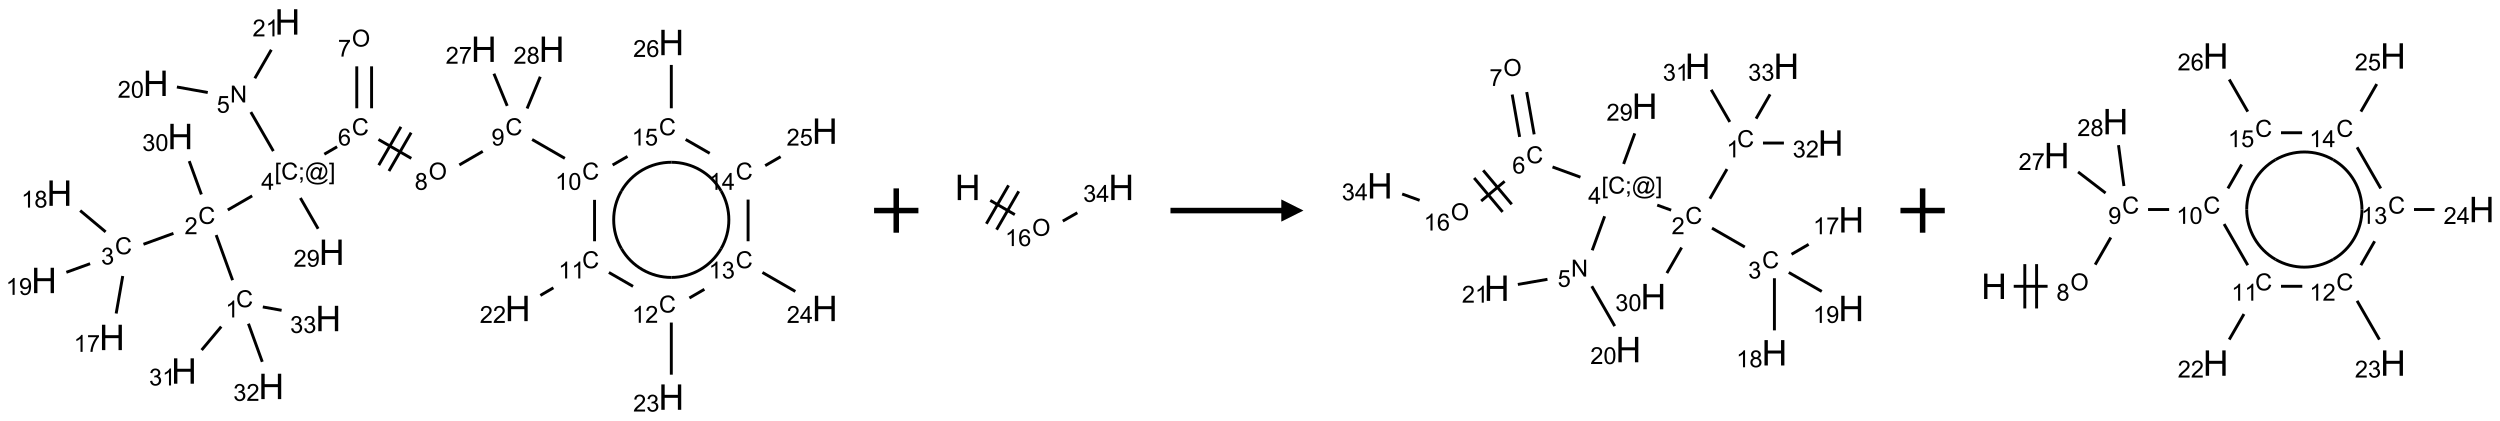 <?xml version="1.0" encoding="UTF-8"?>
<svg xmlns="http://www.w3.org/2000/svg" xmlns:xlink="http://www.w3.org/1999/xlink" width="1128" height="190" viewBox="0 0 1128 190">
<defs>
<g>
<g id="glyph-0-0">
<path d="M 1.332 0 L 1.332 -6.668 L 6.668 -6.668 L 6.668 0 Z M 1.5 -0.168 L 6.5 -0.168 L 6.5 -6.5 L 1.5 -6.5 Z M 1.5 -0.168 "/>
</g>
<g id="glyph-0-1">
<path d="M 6.27 -2.676 L 7.281 -2.422 C 7.07 -1.594 6.688 -0.961 6.137 -0.523 C 5.586 -0.086 4.914 0.129 4.121 0.129 C 3.297 0.129 2.629 -0.039 2.113 -0.371 C 1.598 -0.707 1.203 -1.191 0.934 -1.828 C 0.664 -2.465 0.531 -3.145 0.531 -3.875 C 0.531 -4.672 0.684 -5.363 0.988 -5.957 C 1.293 -6.547 1.723 -6.996 2.285 -7.305 C 2.844 -7.613 3.461 -7.766 4.137 -7.766 C 4.898 -7.766 5.543 -7.57 6.062 -7.184 C 6.582 -6.793 6.945 -6.246 7.152 -5.543 L 6.156 -5.309 C 5.98 -5.863 5.723 -6.266 5.387 -6.52 C 5.051 -6.773 4.625 -6.902 4.113 -6.902 C 3.527 -6.902 3.039 -6.762 2.645 -6.48 C 2.25 -6.199 1.973 -5.82 1.812 -5.348 C 1.652 -4.871 1.574 -4.383 1.574 -3.879 C 1.574 -3.23 1.668 -2.664 1.855 -2.18 C 2.047 -1.695 2.34 -1.332 2.738 -1.094 C 3.137 -0.855 3.57 -0.734 4.035 -0.734 C 4.602 -0.734 5.082 -0.898 5.473 -1.223 C 5.867 -1.551 6.133 -2.035 6.27 -2.676 Z M 6.27 -2.676 "/>
</g>
<g id="glyph-0-2">
<path d="M 3.973 0 L 3.035 0 L 3.035 -5.973 C 2.809 -5.758 2.516 -5.543 2.148 -5.328 C 1.781 -5.113 1.453 -4.953 1.16 -4.844 L 1.16 -5.75 C 1.684 -5.996 2.145 -6.297 2.535 -6.645 C 2.93 -6.996 3.207 -7.336 3.371 -7.668 L 3.973 -7.668 Z M 3.973 0 "/>
</g>
<g id="glyph-0-3">
<path d="M 5.371 -0.902 L 5.371 0 L 0.324 0 C 0.316 -0.227 0.352 -0.441 0.434 -0.652 C 0.562 -0.996 0.766 -1.332 1.051 -1.668 C 1.332 -2 1.742 -2.387 2.277 -2.824 C 3.105 -3.504 3.668 -4.043 3.957 -4.441 C 4.25 -4.84 4.395 -5.215 4.395 -5.566 C 4.395 -5.938 4.262 -6.254 3.996 -6.508 C 3.73 -6.762 3.387 -6.891 2.957 -6.891 C 2.508 -6.891 2.145 -6.754 1.875 -6.484 C 1.605 -6.215 1.469 -5.84 1.465 -5.359 L 0.5 -5.457 C 0.566 -6.176 0.812 -6.727 1.246 -7.102 C 1.676 -7.477 2.254 -7.668 2.98 -7.668 C 3.711 -7.668 4.293 -7.465 4.719 -7.059 C 5.145 -6.652 5.359 -6.148 5.359 -5.547 C 5.359 -5.242 5.297 -4.941 5.172 -4.645 C 5.047 -4.352 4.84 -4.039 4.551 -3.715 C 4.262 -3.387 3.777 -2.938 3.105 -2.371 C 2.543 -1.898 2.18 -1.578 2.02 -1.41 C 1.859 -1.242 1.73 -1.07 1.625 -0.902 Z M 5.371 -0.902 "/>
</g>
<g id="glyph-0-4">
<path d="M 0.449 -2.016 L 1.387 -2.141 C 1.492 -1.609 1.676 -1.227 1.934 -0.992 C 2.191 -0.758 2.508 -0.641 2.879 -0.641 C 3.32 -0.641 3.695 -0.793 3.996 -1.098 C 4.301 -1.402 4.453 -1.781 4.453 -2.234 C 4.453 -2.664 4.312 -3.02 4.031 -3.301 C 3.75 -3.578 3.391 -3.719 2.957 -3.719 C 2.781 -3.719 2.562 -3.684 2.297 -3.613 L 2.402 -4.438 C 2.465 -4.43 2.516 -4.426 2.551 -4.426 C 2.949 -4.426 3.312 -4.531 3.629 -4.738 C 3.949 -4.949 4.109 -5.27 4.109 -5.703 C 4.109 -6.047 3.992 -6.332 3.762 -6.559 C 3.527 -6.785 3.227 -6.895 2.859 -6.895 C 2.496 -6.895 2.191 -6.781 1.949 -6.551 C 1.707 -6.324 1.547 -5.98 1.48 -5.52 L 0.543 -5.688 C 0.656 -6.316 0.918 -6.805 1.324 -7.148 C 1.73 -7.492 2.234 -7.668 2.84 -7.668 C 3.254 -7.668 3.641 -7.578 3.988 -7.398 C 4.34 -7.219 4.609 -6.977 4.793 -6.668 C 4.98 -6.359 5.074 -6.031 5.074 -5.684 C 5.074 -5.352 4.984 -5.051 4.809 -4.781 C 4.629 -4.512 4.367 -4.297 4.02 -4.137 C 4.473 -4.031 4.824 -3.816 5.074 -3.488 C 5.324 -3.16 5.449 -2.75 5.449 -2.254 C 5.449 -1.59 5.203 -1.023 4.719 -0.559 C 4.234 -0.098 3.617 0.137 2.875 0.137 C 2.203 0.137 1.648 -0.062 1.207 -0.465 C 0.762 -0.863 0.512 -1.379 0.449 -2.016 Z M 0.449 -2.016 "/>
</g>
<g id="glyph-0-5">
<path d="M 0.504 -6.637 L 0.504 -7.535 L 5.449 -7.535 L 5.449 -6.809 C 4.961 -6.289 4.48 -5.602 4.004 -4.746 C 3.527 -3.887 3.156 -3.004 2.895 -2.098 C 2.707 -1.461 2.59 -0.762 2.535 0 L 1.574 0 C 1.582 -0.602 1.703 -1.328 1.926 -2.176 C 2.152 -3.027 2.477 -3.848 2.898 -4.637 C 3.32 -5.426 3.77 -6.094 4.246 -6.637 Z M 0.504 -6.637 "/>
</g>
<g id="glyph-0-6">
<path d="M 1.887 -4.141 C 1.496 -4.281 1.207 -4.484 1.02 -4.75 C 0.832 -5.016 0.738 -5.328 0.738 -5.699 C 0.738 -6.254 0.938 -6.719 1.34 -7.098 C 1.738 -7.477 2.27 -7.668 2.934 -7.668 C 3.598 -7.668 4.137 -7.473 4.543 -7.086 C 4.949 -6.699 5.152 -6.227 5.152 -5.672 C 5.152 -5.316 5.059 -5.008 4.871 -4.746 C 4.688 -4.484 4.406 -4.281 4.027 -4.141 C 4.496 -3.988 4.852 -3.742 5.098 -3.402 C 5.34 -3.062 5.465 -2.656 5.465 -2.184 C 5.465 -1.531 5.234 -0.98 4.77 -0.535 C 4.309 -0.09 3.703 0.129 2.949 0.129 C 2.195 0.129 1.586 -0.094 1.125 -0.539 C 0.664 -0.984 0.434 -1.543 0.434 -2.207 C 0.434 -2.703 0.559 -3.121 0.809 -3.457 C 1.062 -3.793 1.422 -4.02 1.887 -4.141 Z M 1.699 -5.73 C 1.699 -5.367 1.812 -5.074 2.047 -4.844 C 2.281 -4.613 2.582 -4.5 2.953 -4.5 C 3.312 -4.5 3.609 -4.613 3.84 -4.84 C 4.07 -5.066 4.188 -5.348 4.188 -5.676 C 4.188 -6.02 4.07 -6.309 3.832 -6.543 C 3.594 -6.777 3.297 -6.895 2.941 -6.895 C 2.586 -6.895 2.289 -6.781 2.051 -6.551 C 1.816 -6.324 1.699 -6.047 1.699 -5.73 Z M 1.395 -2.203 C 1.395 -1.938 1.461 -1.676 1.586 -1.426 C 1.711 -1.176 1.902 -0.984 2.152 -0.848 C 2.402 -0.711 2.672 -0.641 2.957 -0.641 C 3.406 -0.641 3.777 -0.785 4.066 -1.074 C 4.359 -1.363 4.504 -1.727 4.504 -2.172 C 4.504 -2.625 4.355 -2.996 4.055 -3.293 C 3.754 -3.586 3.379 -3.734 2.926 -3.734 C 2.484 -3.734 2.121 -3.59 1.832 -3.297 C 1.543 -3.004 1.395 -2.641 1.395 -2.203 Z M 1.395 -2.203 "/>
</g>
<g id="glyph-0-7">
<path d="M 0.582 -1.766 L 1.484 -1.848 C 1.562 -1.426 1.707 -1.117 1.922 -0.926 C 2.137 -0.734 2.414 -0.641 2.75 -0.641 C 3.039 -0.641 3.289 -0.707 3.508 -0.84 C 3.727 -0.973 3.902 -1.148 4.043 -1.367 C 4.18 -1.586 4.297 -1.887 4.391 -2.262 C 4.484 -2.637 4.531 -3.016 4.531 -3.406 C 4.531 -3.449 4.531 -3.512 4.527 -3.594 C 4.34 -3.297 4.082 -3.055 3.758 -2.867 C 3.434 -2.68 3.082 -2.59 2.703 -2.59 C 2.07 -2.59 1.535 -2.816 1.098 -3.277 C 0.66 -3.734 0.441 -4.34 0.441 -5.09 C 0.441 -5.863 0.672 -6.484 1.129 -6.957 C 1.586 -7.43 2.156 -7.668 2.844 -7.668 C 3.34 -7.668 3.793 -7.531 4.207 -7.266 C 4.617 -7 4.93 -6.617 5.145 -6.121 C 5.355 -5.629 5.465 -4.91 5.465 -3.973 C 5.465 -2.996 5.359 -2.223 5.145 -1.645 C 4.934 -1.066 4.617 -0.625 4.199 -0.324 C 3.781 -0.02 3.293 0.129 2.73 0.129 C 2.133 0.129 1.645 -0.035 1.266 -0.367 C 0.887 -0.699 0.66 -1.164 0.582 -1.766 Z M 4.422 -5.137 C 4.422 -5.676 4.277 -6.102 3.992 -6.418 C 3.707 -6.734 3.359 -6.891 2.957 -6.891 C 2.543 -6.891 2.18 -6.719 1.871 -6.379 C 1.562 -6.039 1.406 -5.598 1.406 -5.059 C 1.406 -4.57 1.555 -4.176 1.848 -3.871 C 2.141 -3.566 2.5 -3.418 2.934 -3.418 C 3.367 -3.418 3.723 -3.57 4.004 -3.871 C 4.281 -4.176 4.422 -4.598 4.422 -5.137 Z M 4.422 -5.137 "/>
</g>
<g id="glyph-0-8">
<path d="M 0.723 2.121 L 0.723 -7.637 L 2.793 -7.637 L 2.793 -6.859 L 1.66 -6.859 L 1.66 1.344 L 2.793 1.344 L 2.793 2.121 Z M 0.723 2.121 "/>
</g>
<g id="glyph-0-9">
<path d="M 0.949 -4.465 L 0.949 -5.531 L 2.016 -5.531 L 2.016 -4.465 Z M 0.949 0 L 0.949 -1.066 L 2.016 -1.066 L 2.016 0 C 2.016 0.391 1.945 0.711 1.809 0.949 C 1.668 1.191 1.449 1.379 1.145 1.512 L 0.887 1.109 C 1.082 1.023 1.23 0.895 1.324 0.727 C 1.418 0.559 1.469 0.316 1.48 0 Z M 0.949 0 "/>
</g>
<g id="glyph-0-10">
<path d="M 6.047 -0.848 C 5.82 -0.59 5.57 -0.379 5.289 -0.223 C 5.008 -0.062 4.73 0.016 4.449 0.016 C 4.141 0.016 3.84 -0.074 3.547 -0.254 C 3.254 -0.434 3.02 -0.715 2.836 -1.09 C 2.652 -1.465 2.562 -1.875 2.562 -2.324 C 2.562 -2.875 2.703 -3.43 2.988 -3.98 C 3.27 -4.535 3.621 -4.953 4.043 -5.23 C 4.461 -5.508 4.871 -5.645 5.266 -5.645 C 5.566 -5.645 5.855 -5.566 6.129 -5.41 C 6.402 -5.25 6.641 -5.012 6.84 -4.688 L 7.016 -5.496 L 7.949 -5.496 L 7.199 -2 C 7.094 -1.516 7.043 -1.246 7.043 -1.191 C 7.043 -1.098 7.078 -1.02 7.148 -0.949 C 7.219 -0.883 7.305 -0.848 7.406 -0.848 C 7.59 -0.848 7.832 -0.953 8.129 -1.168 C 8.527 -1.445 8.84 -1.816 9.07 -2.285 C 9.301 -2.75 9.418 -3.234 9.418 -3.73 C 9.418 -4.309 9.27 -4.852 8.973 -5.355 C 8.676 -5.859 8.23 -6.262 7.645 -6.562 C 7.055 -6.863 6.406 -7.016 5.691 -7.016 C 4.879 -7.016 4.137 -6.824 3.465 -6.445 C 2.793 -6.066 2.273 -5.52 1.902 -4.809 C 1.535 -4.098 1.348 -3.34 1.348 -2.527 C 1.348 -1.676 1.535 -0.941 1.902 -0.328 C 2.273 0.285 2.809 0.742 3.508 1.035 C 4.207 1.328 4.984 1.473 5.832 1.473 C 6.742 1.473 7.504 1.32 8.121 1.016 C 8.734 0.711 9.195 0.34 9.5 -0.098 L 10.441 -0.098 C 10.266 0.266 9.961 0.637 9.531 1.016 C 9.102 1.395 8.59 1.695 7.996 1.914 C 7.402 2.133 6.688 2.246 5.848 2.246 C 5.078 2.246 4.367 2.145 3.715 1.949 C 3.066 1.75 2.512 1.453 2.051 1.055 C 1.594 0.656 1.25 0.199 1.016 -0.316 C 0.723 -0.973 0.578 -1.684 0.578 -2.441 C 0.578 -3.289 0.75 -4.098 1.098 -4.863 C 1.523 -5.805 2.125 -6.527 2.902 -7.027 C 3.684 -7.527 4.629 -7.777 5.738 -7.777 C 6.602 -7.777 7.375 -7.602 8.059 -7.246 C 8.746 -6.895 9.285 -6.371 9.684 -5.672 C 10.02 -5.07 10.188 -4.418 10.188 -3.715 C 10.188 -2.707 9.832 -1.812 9.125 -1.031 C 8.492 -0.328 7.801 0.02 7.051 0.02 C 6.812 0.02 6.617 -0.016 6.473 -0.09 C 6.324 -0.16 6.215 -0.266 6.145 -0.402 C 6.102 -0.488 6.066 -0.637 6.047 -0.848 Z M 3.527 -2.262 C 3.527 -1.785 3.641 -1.414 3.863 -1.152 C 4.09 -0.887 4.348 -0.754 4.641 -0.754 C 4.836 -0.754 5.039 -0.812 5.254 -0.93 C 5.469 -1.047 5.676 -1.219 5.871 -1.449 C 6.066 -1.676 6.23 -1.969 6.355 -2.32 C 6.48 -2.672 6.543 -3.027 6.543 -3.379 C 6.543 -3.852 6.426 -4.219 6.191 -4.48 C 5.957 -4.738 5.672 -4.871 5.332 -4.871 C 5.109 -4.871 4.902 -4.812 4.707 -4.699 C 4.512 -4.586 4.32 -4.406 4.137 -4.156 C 3.953 -3.906 3.805 -3.602 3.691 -3.246 C 3.582 -2.887 3.527 -2.559 3.527 -2.262 Z M 3.527 -2.262 "/>
</g>
<g id="glyph-0-11">
<path d="M 2.27 2.121 L 0.203 2.121 L 0.203 1.344 L 1.332 1.344 L 1.332 -6.859 L 0.203 -6.859 L 0.203 -7.637 L 2.27 -7.637 Z M 2.27 2.121 "/>
</g>
<g id="glyph-0-12">
<path d="M 3.449 0 L 3.449 -1.828 L 0.137 -1.828 L 0.137 -2.688 L 3.621 -7.637 L 4.387 -7.637 L 4.387 -2.688 L 5.418 -2.688 L 5.418 -1.828 L 4.387 -1.828 L 4.387 0 Z M 3.449 -2.688 L 3.449 -6.129 L 1.059 -2.688 Z M 3.449 -2.688 "/>
</g>
<g id="glyph-0-13">
<path d="M 0.812 0 L 0.812 -7.637 L 1.848 -7.637 L 5.859 -1.641 L 5.859 -7.637 L 6.828 -7.637 L 6.828 0 L 5.793 0 L 1.781 -6 L 1.781 0 Z M 0.812 0 "/>
</g>
<g id="glyph-0-14">
<path d="M 0.441 -2 L 1.426 -2.082 C 1.5 -1.605 1.668 -1.242 1.934 -1.004 C 2.199 -0.762 2.52 -0.641 2.895 -0.641 C 3.348 -0.641 3.73 -0.812 4.043 -1.152 C 4.355 -1.492 4.512 -1.941 4.512 -2.504 C 4.512 -3.039 4.359 -3.461 4.059 -3.77 C 3.758 -4.078 3.367 -4.234 2.879 -4.234 C 2.578 -4.234 2.305 -4.164 2.062 -4.027 C 1.82 -3.891 1.629 -3.715 1.488 -3.496 L 0.609 -3.609 L 1.348 -7.531 L 5.145 -7.531 L 5.145 -6.637 L 2.098 -6.637 L 1.688 -4.582 C 2.145 -4.902 2.625 -5.062 3.129 -5.062 C 3.797 -5.062 4.359 -4.832 4.816 -4.371 C 5.277 -3.91 5.504 -3.312 5.504 -2.59 C 5.504 -1.898 5.305 -1.301 4.902 -0.797 C 4.41 -0.18 3.742 0.129 2.895 0.129 C 2.199 0.129 1.633 -0.062 1.195 -0.453 C 0.758 -0.844 0.504 -1.359 0.441 -2 Z M 0.441 -2 "/>
</g>
<g id="glyph-0-15">
<path d="M 0.441 -3.766 C 0.441 -4.668 0.535 -5.395 0.723 -5.945 C 0.906 -6.496 1.184 -6.922 1.551 -7.219 C 1.918 -7.516 2.375 -7.668 2.934 -7.668 C 3.344 -7.668 3.703 -7.586 4.012 -7.418 C 4.32 -7.254 4.574 -7.016 4.777 -6.707 C 4.977 -6.395 5.137 -6.016 5.25 -5.57 C 5.363 -5.125 5.422 -4.523 5.422 -3.766 C 5.422 -2.871 5.328 -2.148 5.145 -1.598 C 4.961 -1.047 4.688 -0.621 4.32 -0.32 C 3.953 -0.02 3.492 0.129 2.934 0.129 C 2.195 0.129 1.617 -0.133 1.199 -0.66 C 0.695 -1.297 0.441 -2.332 0.441 -3.766 Z M 1.406 -3.766 C 1.406 -2.512 1.555 -1.68 1.848 -1.262 C 2.141 -0.848 2.5 -0.641 2.934 -0.641 C 3.363 -0.641 3.727 -0.848 4.02 -1.266 C 4.312 -1.684 4.457 -2.516 4.457 -3.766 C 4.457 -5.023 4.312 -5.859 4.02 -6.27 C 3.727 -6.684 3.359 -6.891 2.922 -6.891 C 2.492 -6.891 2.148 -6.707 1.891 -6.344 C 1.566 -5.879 1.406 -5.02 1.406 -3.766 Z M 1.406 -3.766 "/>
</g>
<g id="glyph-0-16">
<path d="M 5.309 -5.766 L 4.375 -5.691 C 4.293 -6.059 4.172 -6.328 4.02 -6.496 C 3.766 -6.762 3.453 -6.895 3.082 -6.895 C 2.785 -6.895 2.523 -6.812 2.297 -6.645 C 2 -6.43 1.77 -6.117 1.598 -5.703 C 1.43 -5.289 1.34 -4.703 1.332 -3.938 C 1.559 -4.281 1.836 -4.535 2.16 -4.703 C 2.488 -4.871 2.828 -4.953 3.188 -4.953 C 3.812 -4.953 4.344 -4.723 4.785 -4.262 C 5.223 -3.801 5.441 -3.207 5.441 -2.48 C 5.441 -2 5.34 -1.555 5.133 -1.145 C 4.926 -0.73 4.641 -0.418 4.281 -0.199 C 3.922 0.02 3.512 0.129 3.051 0.129 C 2.27 0.129 1.633 -0.156 1.141 -0.73 C 0.648 -1.305 0.402 -2.254 0.402 -3.574 C 0.402 -5.051 0.672 -6.121 1.219 -6.793 C 1.695 -7.375 2.336 -7.668 3.141 -7.668 C 3.742 -7.668 4.234 -7.5 4.617 -7.16 C 5 -6.824 5.23 -6.359 5.309 -5.766 Z M 1.48 -2.473 C 1.48 -2.152 1.547 -1.844 1.684 -1.547 C 1.82 -1.25 2.016 -1.027 2.262 -0.871 C 2.508 -0.719 2.766 -0.641 3.035 -0.641 C 3.434 -0.641 3.773 -0.801 4.059 -1.121 C 4.344 -1.441 4.484 -1.875 4.484 -2.422 C 4.484 -2.949 4.344 -3.367 4.062 -3.668 C 3.781 -3.973 3.426 -4.125 3 -4.125 C 2.578 -4.125 2.219 -3.973 1.922 -3.668 C 1.625 -3.363 1.48 -2.969 1.48 -2.473 Z M 1.48 -2.473 "/>
</g>
<g id="glyph-0-17">
<path d="M 0.516 -3.719 C 0.516 -4.984 0.855 -5.977 1.535 -6.695 C 2.215 -7.414 3.094 -7.77 4.172 -7.77 C 4.875 -7.77 5.512 -7.602 6.078 -7.266 C 6.645 -6.93 7.074 -6.461 7.371 -5.855 C 7.668 -5.254 7.816 -4.57 7.816 -3.809 C 7.816 -3.035 7.66 -2.34 7.348 -1.73 C 7.035 -1.117 6.594 -0.656 6.02 -0.34 C 5.449 -0.027 4.828 0.129 4.168 0.129 C 3.449 0.129 2.805 -0.043 2.238 -0.391 C 1.672 -0.738 1.246 -1.211 0.953 -1.812 C 0.66 -2.414 0.516 -3.047 0.516 -3.719 Z M 1.559 -3.703 C 1.559 -2.781 1.805 -2.059 2.301 -1.527 C 2.793 -1 3.414 -0.734 4.16 -0.734 C 4.922 -0.734 5.547 -1 6.039 -1.535 C 6.531 -2.07 6.777 -2.828 6.777 -3.812 C 6.777 -4.434 6.672 -4.977 6.461 -5.441 C 6.25 -5.902 5.945 -6.262 5.539 -6.52 C 5.133 -6.773 4.68 -6.902 4.176 -6.902 C 3.461 -6.902 2.848 -6.656 2.332 -6.164 C 1.816 -5.672 1.559 -4.852 1.559 -3.703 Z M 1.559 -3.703 "/>
</g>
<g id="glyph-1-0">
<path d="M 2 0 L 2 -10 L 10 -10 L 10 0 Z M 2.25 -0.25 L 9.75 -0.25 L 9.75 -9.75 L 2.25 -9.75 Z M 2.25 -0.25 "/>
</g>
<g id="glyph-1-1">
<path d="M 1.281 0 L 1.281 -11.453 L 2.797 -11.453 L 2.797 -6.75 L 8.75 -6.75 L 8.75 -11.453 L 10.266 -11.453 L 10.266 0 L 8.75 0 L 8.75 -5.398 L 2.797 -5.398 L 2.797 0 Z M 1.281 0 "/>
</g>
</g>
</defs>
<path fill="none" stroke-width="0.033" stroke-linecap="butt" stroke-linejoin="miter" stroke="rgb(0%, 0%, 0%)" stroke-opacity="1" stroke-miterlimit="10" d="M 2.127 2.913 L 1.942 2.404 " transform="matrix(40, 0, 0, 40, 19.857, 9.895)"/>
<path fill="none" stroke-width="0.033" stroke-linecap="butt" stroke-linejoin="miter" stroke="rgb(0%, 0%, 0%)" stroke-opacity="1" stroke-miterlimit="10" d="M 1.46 2.385 L 1.122 2.508 " transform="matrix(40, 0, 0, 40, 19.857, 9.895)"/>
<path fill="none" stroke-width="0.033" stroke-linecap="butt" stroke-linejoin="miter" stroke="rgb(0%, 0%, 0%)" stroke-opacity="1" stroke-miterlimit="10" d="M 0.888 2.866 L 0.814 3.289 " transform="matrix(40, 0, 0, 40, 19.857, 9.895)"/>
<path fill="none" stroke-width="0.033" stroke-linecap="butt" stroke-linejoin="miter" stroke="rgb(0%, 0%, 0%)" stroke-opacity="1" stroke-miterlimit="10" d="M 0.695 2.368 L 0.408 2.128 " transform="matrix(40, 0, 0, 40, 19.857, 9.895)"/>
<path fill="none" stroke-width="0.033" stroke-linecap="butt" stroke-linejoin="miter" stroke="rgb(0%, 0%, 0%)" stroke-opacity="1" stroke-miterlimit="10" d="M 0.52 2.727 L 0.252 2.824 " transform="matrix(40, 0, 0, 40, 19.857, 9.895)"/>
<path fill="none" stroke-width="0.033" stroke-linecap="butt" stroke-linejoin="miter" stroke="rgb(0%, 0%, 0%)" stroke-opacity="1" stroke-miterlimit="10" d="M 2.073 2.121 L 2.348 1.962 " transform="matrix(40, 0, 0, 40, 19.857, 9.895)"/>
<path fill="none" stroke-width="0.033" stroke-linecap="butt" stroke-linejoin="miter" stroke="rgb(0%, 0%, 0%)" stroke-opacity="1" stroke-miterlimit="10" d="M 2.587 1.457 L 2.333 1.017 " transform="matrix(40, 0, 0, 40, 19.857, 9.895)"/>
<path fill="none" stroke-width="0.033" stroke-linecap="butt" stroke-linejoin="miter" stroke="rgb(0%, 0%, 0%)" stroke-opacity="1" stroke-miterlimit="10" d="M 1.847 0.796 L 1.499 0.734 " transform="matrix(40, 0, 0, 40, 19.857, 9.895)"/>
<path fill="none" stroke-width="0.033" stroke-linecap="butt" stroke-linejoin="miter" stroke="rgb(0%, 0%, 0%)" stroke-opacity="1" stroke-miterlimit="10" d="M 2.378 0.636 L 2.564 0.314 " transform="matrix(40, 0, 0, 40, 19.857, 9.895)"/>
<path fill="none" stroke-width="0.033" stroke-linecap="butt" stroke-linejoin="miter" stroke="rgb(0%, 0%, 0%)" stroke-opacity="1" stroke-miterlimit="10" d="M 3.162 1.492 L 3.306 1.408 " transform="matrix(40, 0, 0, 40, 19.857, 9.895)"/>
<path fill="none" stroke-width="0.033" stroke-linecap="butt" stroke-linejoin="miter" stroke="rgb(0%, 0%, 0%)" stroke-opacity="1" stroke-miterlimit="10" d="M 3.695 0.974 L 3.695 0.501 " transform="matrix(40, 0, 0, 40, 19.857, 9.895)"/>
<path fill="none" stroke-width="0.033" stroke-linecap="butt" stroke-linejoin="miter" stroke="rgb(0%, 0%, 0%)" stroke-opacity="1" stroke-miterlimit="10" d="M 3.528 0.974 L 3.528 0.501 " transform="matrix(40, 0, 0, 40, 19.857, 9.895)"/>
<path fill="none" stroke-width="0.033" stroke-linecap="butt" stroke-linejoin="miter" stroke="rgb(0%, 0%, 0%)" stroke-opacity="1" stroke-miterlimit="10" d="M 3.773 1.326 L 4.143 1.539 " transform="matrix(40, 0, 0, 40, 19.857, 9.895)"/>
<path fill="none" stroke-width="0.033" stroke-linecap="butt" stroke-linejoin="miter" stroke="rgb(0%, 0%, 0%)" stroke-opacity="1" stroke-miterlimit="10" d="M 3.891 1.682 L 4.141 1.249 " transform="matrix(40, 0, 0, 40, 19.857, 9.895)"/>
<path fill="none" stroke-width="0.033" stroke-linecap="butt" stroke-linejoin="miter" stroke="rgb(0%, 0%, 0%)" stroke-opacity="1" stroke-miterlimit="10" d="M 3.776 1.616 L 4.026 1.183 " transform="matrix(40, 0, 0, 40, 19.857, 9.895)"/>
<path fill="none" stroke-width="0.033" stroke-linecap="butt" stroke-linejoin="miter" stroke="rgb(0%, 0%, 0%)" stroke-opacity="1" stroke-miterlimit="10" d="M 4.685 1.613 L 4.949 1.46 " transform="matrix(40, 0, 0, 40, 19.857, 9.895)"/>
<path fill="none" stroke-width="0.033" stroke-linecap="butt" stroke-linejoin="miter" stroke="rgb(0%, 0%, 0%)" stroke-opacity="1" stroke-miterlimit="10" d="M 5.506 1.326 L 5.875 1.539 " transform="matrix(40, 0, 0, 40, 19.857, 9.895)"/>
<path fill="none" stroke-width="0.033" stroke-linecap="butt" stroke-linejoin="miter" stroke="rgb(0%, 0%, 0%)" stroke-opacity="1" stroke-miterlimit="10" d="M 6.21 2.007 L 6.21 2.474 " transform="matrix(40, 0, 0, 40, 19.857, 9.895)"/>
<path fill="none" stroke-width="0.033" stroke-linecap="butt" stroke-linejoin="miter" stroke="rgb(0%, 0%, 0%)" stroke-opacity="1" stroke-miterlimit="10" d="M 5.746 2.999 L 5.599 3.085 " transform="matrix(40, 0, 0, 40, 19.857, 9.895)"/>
<path fill="none" stroke-width="0.033" stroke-linecap="butt" stroke-linejoin="miter" stroke="rgb(0%, 0%, 0%)" stroke-opacity="1" stroke-miterlimit="10" d="M 6.372 2.826 L 6.644 2.983 " transform="matrix(40, 0, 0, 40, 19.857, 9.895)"/>
<path fill="none" stroke-width="0.033" stroke-linecap="butt" stroke-linejoin="miter" stroke="rgb(0%, 0%, 0%)" stroke-opacity="1" stroke-miterlimit="10" d="M 7.076 3.391 L 7.076 3.979 " transform="matrix(40, 0, 0, 40, 19.857, 9.895)"/>
<path fill="none" stroke-width="0.033" stroke-linecap="butt" stroke-linejoin="miter" stroke="rgb(0%, 0%, 0%)" stroke-opacity="1" stroke-miterlimit="10" d="M 7.28 3.114 L 7.449 3.016 " transform="matrix(40, 0, 0, 40, 19.857, 9.895)"/>
<path fill="none" stroke-width="0.033" stroke-linecap="butt" stroke-linejoin="miter" stroke="rgb(0%, 0%, 0%)" stroke-opacity="1" stroke-miterlimit="10" d="M 8.104 2.826 L 8.475 3.04 " transform="matrix(40, 0, 0, 40, 19.857, 9.895)"/>
<path fill="none" stroke-width="0.033" stroke-linecap="butt" stroke-linejoin="miter" stroke="rgb(0%, 0%, 0%)" stroke-opacity="1" stroke-miterlimit="10" d="M 7.942 2.474 L 7.942 2.004 " transform="matrix(40, 0, 0, 40, 19.857, 9.895)"/>
<path fill="none" stroke-width="0.033" stroke-linecap="butt" stroke-linejoin="miter" stroke="rgb(0%, 0%, 0%)" stroke-opacity="1" stroke-miterlimit="10" d="M 8.135 1.621 L 8.309 1.52 " transform="matrix(40, 0, 0, 40, 19.857, 9.895)"/>
<path fill="none" stroke-width="0.033" stroke-linecap="butt" stroke-linejoin="miter" stroke="rgb(0%, 0%, 0%)" stroke-opacity="1" stroke-miterlimit="10" d="M 7.509 1.482 L 7.238 1.326 " transform="matrix(40, 0, 0, 40, 19.857, 9.895)"/>
<path fill="none" stroke-width="0.033" stroke-linecap="butt" stroke-linejoin="miter" stroke="rgb(0%, 0%, 0%)" stroke-opacity="1" stroke-miterlimit="10" d="M 6.582 1.517 L 6.414 1.614 " transform="matrix(40, 0, 0, 40, 19.857, 9.895)"/>
<path fill="none" stroke-width="0.033" stroke-linecap="butt" stroke-linejoin="miter" stroke="rgb(0%, 0%, 0%)" stroke-opacity="1" stroke-miterlimit="10" d="M 7.076 0.974 L 7.076 0.485 " transform="matrix(40, 0, 0, 40, 19.857, 9.895)"/>
<path fill="none" stroke-width="0.033" stroke-linecap="butt" stroke-linejoin="miter" stroke="rgb(0%, 0%, 0%)" stroke-opacity="1" stroke-miterlimit="10" d="M 5.225 0.947 L 5.075 0.584 " transform="matrix(40, 0, 0, 40, 19.857, 9.895)"/>
<path fill="none" stroke-width="0.033" stroke-linecap="butt" stroke-linejoin="miter" stroke="rgb(0%, 0%, 0%)" stroke-opacity="1" stroke-miterlimit="10" d="M 5.449 0.977 L 5.598 0.618 " transform="matrix(40, 0, 0, 40, 19.857, 9.895)"/>
<path fill="none" stroke-width="0.033" stroke-linecap="butt" stroke-linejoin="miter" stroke="rgb(0%, 0%, 0%)" stroke-opacity="1" stroke-miterlimit="10" d="M 2.892 1.986 L 3.092 2.333 " transform="matrix(40, 0, 0, 40, 19.857, 9.895)"/>
<path fill="none" stroke-width="0.033" stroke-linecap="butt" stroke-linejoin="miter" stroke="rgb(0%, 0%, 0%)" stroke-opacity="1" stroke-miterlimit="10" d="M 1.775 1.946 L 1.638 1.57 " transform="matrix(40, 0, 0, 40, 19.857, 9.895)"/>
<path fill="none" stroke-width="0.033" stroke-linecap="butt" stroke-linejoin="miter" stroke="rgb(0%, 0%, 0%)" stroke-opacity="1" stroke-miterlimit="10" d="M 1.999 3.437 L 1.778 3.701 " transform="matrix(40, 0, 0, 40, 19.857, 9.895)"/>
<path fill="none" stroke-width="0.033" stroke-linecap="butt" stroke-linejoin="miter" stroke="rgb(0%, 0%, 0%)" stroke-opacity="1" stroke-miterlimit="10" d="M 2.306 3.404 L 2.462 3.834 " transform="matrix(40, 0, 0, 40, 19.857, 9.895)"/>
<path fill="none" stroke-width="0.033" stroke-linecap="butt" stroke-linejoin="miter" stroke="rgb(0%, 0%, 0%)" stroke-opacity="1" stroke-miterlimit="10" d="M 2.468 3.215 L 2.68 3.253 " transform="matrix(40, 0, 0, 40, 19.857, 9.895)"/>
<path fill="none" stroke-width="0.033" stroke-linecap="butt" stroke-linejoin="miter" stroke="rgb(0%, 0%, 0%)" stroke-opacity="1" stroke-miterlimit="10" d="M 6.513 2.557 C 6.397 2.356 6.397 2.108 6.513 1.907 " transform="matrix(40, 0, 0, 40, 19.857, 9.895)"/>
<path fill="none" stroke-width="0.033" stroke-linecap="butt" stroke-linejoin="miter" stroke="rgb(0%, 0%, 0%)" stroke-opacity="1" stroke-miterlimit="10" d="M 7.076 2.882 C 6.844 2.882 6.629 2.758 6.513 2.557 " transform="matrix(40, 0, 0, 40, 19.857, 9.895)"/>
<path fill="none" stroke-width="0.033" stroke-linecap="butt" stroke-linejoin="miter" stroke="rgb(0%, 0%, 0%)" stroke-opacity="1" stroke-miterlimit="10" d="M 7.638 2.557 C 7.522 2.758 7.308 2.882 7.076 2.882 " transform="matrix(40, 0, 0, 40, 19.857, 9.895)"/>
<path fill="none" stroke-width="0.033" stroke-linecap="butt" stroke-linejoin="miter" stroke="rgb(0%, 0%, 0%)" stroke-opacity="1" stroke-miterlimit="10" d="M 7.638 1.907 C 7.754 2.108 7.754 2.356 7.638 2.557 " transform="matrix(40, 0, 0, 40, 19.857, 9.895)"/>
<path fill="none" stroke-width="0.033" stroke-linecap="butt" stroke-linejoin="miter" stroke="rgb(0%, 0%, 0%)" stroke-opacity="1" stroke-miterlimit="10" d="M 7.076 1.583 C 7.308 1.583 7.522 1.706 7.638 1.907 " transform="matrix(40, 0, 0, 40, 19.857, 9.895)"/>
<path fill="none" stroke-width="0.033" stroke-linecap="butt" stroke-linejoin="miter" stroke="rgb(0%, 0%, 0%)" stroke-opacity="1" stroke-miterlimit="10" d="M 6.513 1.907 C 6.629 1.706 6.844 1.583 7.076 1.583 " transform="matrix(40, 0, 0, 40, 19.857, 9.895)"/>
<g fill="rgb(0%, 0%, 0%)" fill-opacity="1">
<use xlink:href="#glyph-0-1" x="106.496" y="138.609"/>
</g>
<g fill="rgb(0%, 0%, 0%)" fill-opacity="1">
<use xlink:href="#glyph-0-2" x="101.719" y="143.246"/>
</g>
<g fill="rgb(0%, 0%, 0%)" fill-opacity="1">
<use xlink:href="#glyph-0-1" x="89.441" y="101.02"/>
</g>
<g fill="rgb(0%, 0%, 0%)" fill-opacity="1">
<use xlink:href="#glyph-0-3" x="83.27" y="105.656"/>
</g>
<g fill="rgb(0%, 0%, 0%)" fill-opacity="1">
<use xlink:href="#glyph-0-1" x="51.852" y="114.703"/>
</g>
<g fill="rgb(0%, 0%, 0%)" fill-opacity="1">
<use xlink:href="#glyph-0-4" x="45.602" y="119.34"/>
</g>
<g fill="rgb(0%, 0%, 0%)" fill-opacity="1">
<use xlink:href="#glyph-1-1" x="44.727" y="157.977"/>
</g>
<g fill="rgb(0%, 0%, 0%)" fill-opacity="1">
<use xlink:href="#glyph-0-2" x="33.293" y="158.77"/>
<use xlink:href="#glyph-0-5" x="39.225" y="158.77"/>
</g>
<g fill="rgb(0%, 0%, 0%)" fill-opacity="1">
<use xlink:href="#glyph-1-1" x="21.031" y="92.875"/>
</g>
<g fill="rgb(0%, 0%, 0%)" fill-opacity="1">
<use xlink:href="#glyph-0-2" x="9.582" y="93.664"/>
<use xlink:href="#glyph-0-6" x="15.514" y="93.664"/>
</g>
<g fill="rgb(0%, 0%, 0%)" fill-opacity="1">
<use xlink:href="#glyph-1-1" x="14.086" y="132.266"/>
</g>
<g fill="rgb(0%, 0%, 0%)" fill-opacity="1">
<use xlink:href="#glyph-0-2" x="2.633" y="133.059"/>
<use xlink:href="#glyph-0-7" x="8.565" y="133.059"/>
</g>
<g fill="rgb(0%, 0%, 0%)" fill-opacity="1">
<use xlink:href="#glyph-0-8" x="123.887" y="81.027"/>
<use xlink:href="#glyph-0-1" x="126.85" y="81.027"/>
<use xlink:href="#glyph-0-9" x="134.553" y="81.027"/>
<use xlink:href="#glyph-0-10" x="137.517" y="81.027"/>
<use xlink:href="#glyph-0-11" x="148.345" y="81.027"/>
</g>
<g fill="rgb(0%, 0%, 0%)" fill-opacity="1">
<use xlink:href="#glyph-0-12" x="117.859" y="85.625"/>
</g>
<g fill="rgb(0%, 0%, 0%)" fill-opacity="1">
<use xlink:href="#glyph-0-13" x="103.801" y="46.246"/>
</g>
<g fill="rgb(0%, 0%, 0%)" fill-opacity="1">
<use xlink:href="#glyph-0-14" x="97.77" y="50.883"/>
</g>
<g fill="rgb(0%, 0%, 0%)" fill-opacity="1">
<use xlink:href="#glyph-1-1" x="64.508" y="43.316"/>
</g>
<g fill="rgb(0%, 0%, 0%)" fill-opacity="1">
<use xlink:href="#glyph-0-3" x="53.102" y="44.109"/>
<use xlink:href="#glyph-0-15" x="59.034" y="44.109"/>
</g>
<g fill="rgb(0%, 0%, 0%)" fill-opacity="1">
<use xlink:href="#glyph-1-1" x="123.902" y="15.621"/>
</g>
<g fill="rgb(0%, 0%, 0%)" fill-opacity="1">
<use xlink:href="#glyph-0-3" x="113.941" y="16.414"/>
<use xlink:href="#glyph-0-2" x="119.874" y="16.414"/>
</g>
<g fill="rgb(0%, 0%, 0%)" fill-opacity="1">
<use xlink:href="#glyph-0-1" x="158.723" y="61.02"/>
</g>
<g fill="rgb(0%, 0%, 0%)" fill-opacity="1">
<use xlink:href="#glyph-0-16" x="152.477" y="65.656"/>
</g>
<g fill="rgb(0%, 0%, 0%)" fill-opacity="1">
<use xlink:href="#glyph-0-17" x="158.738" y="21.023"/>
</g>
<g fill="rgb(0%, 0%, 0%)" fill-opacity="1">
<use xlink:href="#glyph-0-5" x="152.469" y="25.527"/>
</g>
<g fill="rgb(0%, 0%, 0%)" fill-opacity="1">
<use xlink:href="#glyph-0-17" x="193.379" y="81.023"/>
</g>
<g fill="rgb(0%, 0%, 0%)" fill-opacity="1">
<use xlink:href="#glyph-0-6" x="187.098" y="85.656"/>
</g>
<g fill="rgb(0%, 0%, 0%)" fill-opacity="1">
<use xlink:href="#glyph-0-1" x="228.004" y="61.02"/>
</g>
<g fill="rgb(0%, 0%, 0%)" fill-opacity="1">
<use xlink:href="#glyph-0-7" x="221.734" y="65.656"/>
</g>
<g fill="rgb(0%, 0%, 0%)" fill-opacity="1">
<use xlink:href="#glyph-0-1" x="262.645" y="81.02"/>
</g>
<g fill="rgb(0%, 0%, 0%)" fill-opacity="1">
<use xlink:href="#glyph-0-2" x="250.488" y="85.656"/>
<use xlink:href="#glyph-0-15" x="256.421" y="85.656"/>
</g>
<g fill="rgb(0%, 0%, 0%)" fill-opacity="1">
<use xlink:href="#glyph-0-1" x="262.645" y="121.02"/>
</g>
<g fill="rgb(0%, 0%, 0%)" fill-opacity="1">
<use xlink:href="#glyph-0-2" x="251.934" y="125.656"/>
<use xlink:href="#glyph-0-2" x="257.866" y="125.656"/>
</g>
<g fill="rgb(0%, 0%, 0%)" fill-opacity="1">
<use xlink:href="#glyph-1-1" x="227.824" y="144.902"/>
</g>
<g fill="rgb(0%, 0%, 0%)" fill-opacity="1">
<use xlink:href="#glyph-0-3" x="216.469" y="145.695"/>
<use xlink:href="#glyph-0-3" x="222.401" y="145.695"/>
</g>
<g fill="rgb(0%, 0%, 0%)" fill-opacity="1">
<use xlink:href="#glyph-0-1" x="297.285" y="141.02"/>
</g>
<g fill="rgb(0%, 0%, 0%)" fill-opacity="1">
<use xlink:href="#glyph-0-2" x="285.18" y="145.656"/>
<use xlink:href="#glyph-0-3" x="291.112" y="145.656"/>
</g>
<g fill="rgb(0%, 0%, 0%)" fill-opacity="1">
<use xlink:href="#glyph-1-1" x="297.105" y="184.902"/>
</g>
<g fill="rgb(0%, 0%, 0%)" fill-opacity="1">
<use xlink:href="#glyph-0-3" x="285.676" y="185.695"/>
<use xlink:href="#glyph-0-4" x="291.608" y="185.695"/>
</g>
<g fill="rgb(0%, 0%, 0%)" fill-opacity="1">
<use xlink:href="#glyph-0-1" x="331.926" y="121.02"/>
</g>
<g fill="rgb(0%, 0%, 0%)" fill-opacity="1">
<use xlink:href="#glyph-0-2" x="319.742" y="125.656"/>
<use xlink:href="#glyph-0-4" x="325.674" y="125.656"/>
</g>
<g fill="rgb(0%, 0%, 0%)" fill-opacity="1">
<use xlink:href="#glyph-1-1" x="366.387" y="144.902"/>
</g>
<g fill="rgb(0%, 0%, 0%)" fill-opacity="1">
<use xlink:href="#glyph-0-3" x="354.988" y="145.695"/>
<use xlink:href="#glyph-0-12" x="360.921" y="145.695"/>
</g>
<g fill="rgb(0%, 0%, 0%)" fill-opacity="1">
<use xlink:href="#glyph-0-1" x="331.926" y="81.02"/>
</g>
<g fill="rgb(0%, 0%, 0%)" fill-opacity="1">
<use xlink:href="#glyph-0-2" x="319.773" y="85.656"/>
<use xlink:href="#glyph-0-12" x="325.706" y="85.656"/>
</g>
<g fill="rgb(0%, 0%, 0%)" fill-opacity="1">
<use xlink:href="#glyph-1-1" x="366.387" y="64.902"/>
</g>
<g fill="rgb(0%, 0%, 0%)" fill-opacity="1">
<use xlink:href="#glyph-0-3" x="354.898" y="65.695"/>
<use xlink:href="#glyph-0-14" x="360.831" y="65.695"/>
</g>
<g fill="rgb(0%, 0%, 0%)" fill-opacity="1">
<use xlink:href="#glyph-0-1" x="297.285" y="61.02"/>
</g>
<g fill="rgb(0%, 0%, 0%)" fill-opacity="1">
<use xlink:href="#glyph-0-2" x="285.043" y="65.656"/>
<use xlink:href="#glyph-0-14" x="290.975" y="65.656"/>
</g>
<g fill="rgb(0%, 0%, 0%)" fill-opacity="1">
<use xlink:href="#glyph-1-1" x="297.105" y="24.902"/>
</g>
<g fill="rgb(0%, 0%, 0%)" fill-opacity="1">
<use xlink:href="#glyph-0-3" x="285.68" y="25.695"/>
<use xlink:href="#glyph-0-16" x="291.612" y="25.695"/>
</g>
<g fill="rgb(0%, 0%, 0%)" fill-opacity="1">
<use xlink:href="#glyph-1-1" x="212.516" y="27.949"/>
</g>
<g fill="rgb(0%, 0%, 0%)" fill-opacity="1">
<use xlink:href="#glyph-0-3" x="201.086" y="28.742"/>
<use xlink:href="#glyph-0-5" x="207.018" y="28.742"/>
</g>
<g fill="rgb(0%, 0%, 0%)" fill-opacity="1">
<use xlink:href="#glyph-1-1" x="243.133" y="27.949"/>
</g>
<g fill="rgb(0%, 0%, 0%)" fill-opacity="1">
<use xlink:href="#glyph-0-3" x="231.684" y="28.742"/>
<use xlink:href="#glyph-0-6" x="237.616" y="28.742"/>
</g>
<g fill="rgb(0%, 0%, 0%)" fill-opacity="1">
<use xlink:href="#glyph-1-1" x="143.902" y="119.547"/>
</g>
<g fill="rgb(0%, 0%, 0%)" fill-opacity="1">
<use xlink:href="#glyph-0-3" x="132.453" y="120.336"/>
<use xlink:href="#glyph-0-7" x="138.385" y="120.336"/>
</g>
<g fill="rgb(0%, 0%, 0%)" fill-opacity="1">
<use xlink:href="#glyph-1-1" x="75.578" y="67.316"/>
</g>
<g fill="rgb(0%, 0%, 0%)" fill-opacity="1">
<use xlink:href="#glyph-0-4" x="64.172" y="68.109"/>
<use xlink:href="#glyph-0-15" x="70.104" y="68.109"/>
</g>
<g fill="rgb(0%, 0%, 0%)" fill-opacity="1">
<use xlink:href="#glyph-1-1" x="77.23" y="173.133"/>
</g>
<g fill="rgb(0%, 0%, 0%)" fill-opacity="1">
<use xlink:href="#glyph-0-4" x="67.27" y="173.926"/>
<use xlink:href="#glyph-0-2" x="73.202" y="173.926"/>
</g>
<g fill="rgb(0%, 0%, 0%)" fill-opacity="1">
<use xlink:href="#glyph-1-1" x="116.621" y="180.078"/>
</g>
<g fill="rgb(0%, 0%, 0%)" fill-opacity="1">
<use xlink:href="#glyph-0-4" x="105.266" y="180.871"/>
<use xlink:href="#glyph-0-3" x="111.198" y="180.871"/>
</g>
<g fill="rgb(0%, 0%, 0%)" fill-opacity="1">
<use xlink:href="#glyph-1-1" x="142.332" y="149.438"/>
</g>
<g fill="rgb(0%, 0%, 0%)" fill-opacity="1">
<use xlink:href="#glyph-0-4" x="130.898" y="150.23"/>
<use xlink:href="#glyph-0-4" x="136.831" y="150.23"/>
</g>
<path fill="none" stroke-width="0.062" stroke-linecap="butt" stroke-linejoin="miter" stroke="rgb(0%, 0%, 0%)" stroke-opacity="1" stroke-miterlimit="10" d="M 0 0 L 0.5 0 M 0.25 -0.25 L 0.25 0.25 " transform="matrix(40, 0, 0, 40, 394.385, 95)"/>
<path fill="none" stroke-width="0.033" stroke-linecap="butt" stroke-linejoin="miter" stroke="rgb(0%, 0%, 0%)" stroke-opacity="1" stroke-miterlimit="10" d="M 0.255 0.147 L 0.532 0.307 " transform="matrix(40, 0, 0, 40, 436.611, 84.559)"/>
<path fill="none" stroke-width="0.033" stroke-linecap="butt" stroke-linejoin="miter" stroke="rgb(0%, 0%, 0%)" stroke-opacity="1" stroke-miterlimit="10" d="M 0.326 0.477 L 0.576 0.044 " transform="matrix(40, 0, 0, 40, 436.611, 84.559)"/>
<path fill="none" stroke-width="0.033" stroke-linecap="butt" stroke-linejoin="miter" stroke="rgb(0%, 0%, 0%)" stroke-opacity="1" stroke-miterlimit="10" d="M 0.211 0.41 L 0.461 -0.023 " transform="matrix(40, 0, 0, 40, 436.611, 84.559)"/>
<path fill="none" stroke-width="0.033" stroke-linecap="butt" stroke-linejoin="miter" stroke="rgb(0%, 0%, 0%)" stroke-opacity="1" stroke-miterlimit="10" d="M 1.073 0.38 L 1.237 0.286 " transform="matrix(40, 0, 0, 40, 436.611, 84.559)"/>
<g fill="rgb(0%, 0%, 0%)" fill-opacity="1">
<use xlink:href="#glyph-1-1" x="430.84" y="90.285"/>
</g>
<g fill="rgb(0%, 0%, 0%)" fill-opacity="1">
<use xlink:href="#glyph-0-17" x="465.676" y="106.406"/>
</g>
<g fill="rgb(0%, 0%, 0%)" fill-opacity="1">
<use xlink:href="#glyph-0-2" x="453.48" y="111.039"/>
<use xlink:href="#glyph-0-16" x="459.413" y="111.039"/>
</g>
<g fill="rgb(0%, 0%, 0%)" fill-opacity="1">
<use xlink:href="#glyph-1-1" x="500.121" y="90.285"/>
</g>
<g fill="rgb(0%, 0%, 0%)" fill-opacity="1">
<use xlink:href="#glyph-0-4" x="488.719" y="91.078"/>
<use xlink:href="#glyph-0-12" x="494.651" y="91.078"/>
</g>
<path fill-rule="nonzero" fill="rgb(0%, 0%, 0%)" fill-opacity="1" d="M 528.117 96.25 L 578.117 96.25 L 578.117 100 L 588.117 95 L 578.117 90 L 578.117 93.75 L 528.117 93.75 "/>
<path fill="none" stroke-width="0.033" stroke-linecap="butt" stroke-linejoin="miter" stroke="rgb(0%, 0%, 0%)" stroke-opacity="1" stroke-miterlimit="10" d="M 3.916 1.16 L 3.723 1.494 " transform="matrix(40, 0, 0, 40, 622.576, 29.898)"/>
<path fill="none" stroke-width="0.033" stroke-linecap="butt" stroke-linejoin="miter" stroke="rgb(0%, 0%, 0%)" stroke-opacity="1" stroke-miterlimit="10" d="M 3.747 1.826 L 4.117 2.039 " transform="matrix(40, 0, 0, 40, 622.576, 29.898)"/>
<path fill="none" stroke-width="0.033" stroke-linecap="butt" stroke-linejoin="miter" stroke="rgb(0%, 0%, 0%)" stroke-opacity="1" stroke-miterlimit="10" d="M 4.644 2.121 L 4.837 2.009 " transform="matrix(40, 0, 0, 40, 622.576, 29.898)"/>
<path fill="none" stroke-width="0.033" stroke-linecap="butt" stroke-linejoin="miter" stroke="rgb(0%, 0%, 0%)" stroke-opacity="1" stroke-miterlimit="10" d="M 4.451 2.391 L 4.451 2.979 " transform="matrix(40, 0, 0, 40, 622.576, 29.898)"/>
<path fill="none" stroke-width="0.033" stroke-linecap="butt" stroke-linejoin="miter" stroke="rgb(0%, 0%, 0%)" stroke-opacity="1" stroke-miterlimit="10" d="M 4.613 2.326 L 4.985 2.54 " transform="matrix(40, 0, 0, 40, 622.576, 29.898)"/>
<path fill="none" stroke-width="0.033" stroke-linecap="butt" stroke-linejoin="miter" stroke="rgb(0%, 0%, 0%)" stroke-opacity="1" stroke-miterlimit="10" d="M 3.286 1.623 L 3.129 1.566 " transform="matrix(40, 0, 0, 40, 622.576, 29.898)"/>
<path fill="none" stroke-width="0.033" stroke-linecap="butt" stroke-linejoin="miter" stroke="rgb(0%, 0%, 0%)" stroke-opacity="1" stroke-miterlimit="10" d="M 2.536 1.692 L 2.396 2.076 " transform="matrix(40, 0, 0, 40, 622.576, 29.898)"/>
<path fill="none" stroke-width="0.033" stroke-linecap="butt" stroke-linejoin="miter" stroke="rgb(0%, 0%, 0%)" stroke-opacity="1" stroke-miterlimit="10" d="M 2.391 2.481 L 2.65 2.931 " transform="matrix(40, 0, 0, 40, 622.576, 29.898)"/>
<path fill="none" stroke-width="0.033" stroke-linecap="butt" stroke-linejoin="miter" stroke="rgb(0%, 0%, 0%)" stroke-opacity="1" stroke-miterlimit="10" d="M 1.891 2.403 L 1.557 2.461 " transform="matrix(40, 0, 0, 40, 622.576, 29.898)"/>
<path fill="none" stroke-width="0.033" stroke-linecap="butt" stroke-linejoin="miter" stroke="rgb(0%, 0%, 0%)" stroke-opacity="1" stroke-miterlimit="10" d="M 2.263 1.251 L 1.948 1.136 " transform="matrix(40, 0, 0, 40, 622.576, 29.898)"/>
<path fill="none" stroke-width="0.033" stroke-linecap="butt" stroke-linejoin="miter" stroke="rgb(0%, 0%, 0%)" stroke-opacity="1" stroke-miterlimit="10" d="M 1.741 0.768 L 1.657 0.291 " transform="matrix(40, 0, 0, 40, 622.576, 29.898)"/>
<path fill="none" stroke-width="0.033" stroke-linecap="butt" stroke-linejoin="miter" stroke="rgb(0%, 0%, 0%)" stroke-opacity="1" stroke-miterlimit="10" d="M 1.577 0.797 L 1.493 0.319 " transform="matrix(40, 0, 0, 40, 622.576, 29.898)"/>
<path fill="none" stroke-width="0.033" stroke-linecap="butt" stroke-linejoin="miter" stroke="rgb(0%, 0%, 0%)" stroke-opacity="1" stroke-miterlimit="10" d="M 1.408 1.298 L 1.143 1.52 " transform="matrix(40, 0, 0, 40, 622.576, 29.898)"/>
<path fill="none" stroke-width="0.033" stroke-linecap="butt" stroke-linejoin="miter" stroke="rgb(0%, 0%, 0%)" stroke-opacity="1" stroke-miterlimit="10" d="M 1.064 1.26 L 1.385 1.643 " transform="matrix(40, 0, 0, 40, 622.576, 29.898)"/>
<path fill="none" stroke-width="0.033" stroke-linecap="butt" stroke-linejoin="miter" stroke="rgb(0%, 0%, 0%)" stroke-opacity="1" stroke-miterlimit="10" d="M 1.166 1.174 L 1.488 1.557 " transform="matrix(40, 0, 0, 40, 622.576, 29.898)"/>
<path fill="none" stroke-width="0.033" stroke-linecap="butt" stroke-linejoin="miter" stroke="rgb(0%, 0%, 0%)" stroke-opacity="1" stroke-miterlimit="10" d="M 0.449 1.512 L 0.252 1.441 " transform="matrix(40, 0, 0, 40, 622.576, 29.898)"/>
<path fill="none" stroke-width="0.033" stroke-linecap="butt" stroke-linejoin="miter" stroke="rgb(0%, 0%, 0%)" stroke-opacity="1" stroke-miterlimit="10" d="M 2.75 1.102 L 2.876 0.757 " transform="matrix(40, 0, 0, 40, 622.576, 29.898)"/>
<path fill="none" stroke-width="0.033" stroke-linecap="butt" stroke-linejoin="miter" stroke="rgb(0%, 0%, 0%)" stroke-opacity="1" stroke-miterlimit="10" d="M 3.404 2.045 L 3.238 2.333 " transform="matrix(40, 0, 0, 40, 622.576, 29.898)"/>
<path fill="none" stroke-width="0.033" stroke-linecap="butt" stroke-linejoin="miter" stroke="rgb(0%, 0%, 0%)" stroke-opacity="1" stroke-miterlimit="10" d="M 3.948 0.628 L 3.738 0.265 " transform="matrix(40, 0, 0, 40, 622.576, 29.898)"/>
<path fill="none" stroke-width="0.033" stroke-linecap="butt" stroke-linejoin="miter" stroke="rgb(0%, 0%, 0%)" stroke-opacity="1" stroke-miterlimit="10" d="M 4.322 0.866 L 4.558 0.866 " transform="matrix(40, 0, 0, 40, 622.576, 29.898)"/>
<path fill="none" stroke-width="0.033" stroke-linecap="butt" stroke-linejoin="miter" stroke="rgb(0%, 0%, 0%)" stroke-opacity="1" stroke-miterlimit="10" d="M 4.244 0.591 L 4.402 0.317 " transform="matrix(40, 0, 0, 40, 622.576, 29.898)"/>
<g fill="rgb(0%, 0%, 0%)" fill-opacity="1">
<use xlink:href="#glyph-0-1" x="783.762" y="66.383"/>
</g>
<g fill="rgb(0%, 0%, 0%)" fill-opacity="1">
<use xlink:href="#glyph-0-2" x="778.984" y="71.02"/>
</g>
<g fill="rgb(0%, 0%, 0%)" fill-opacity="1">
<use xlink:href="#glyph-0-1" x="760.387" y="101.023"/>
</g>
<g fill="rgb(0%, 0%, 0%)" fill-opacity="1">
<use xlink:href="#glyph-0-3" x="754.215" y="105.66"/>
</g>
<g fill="rgb(0%, 0%, 0%)" fill-opacity="1">
<use xlink:href="#glyph-0-1" x="795.031" y="121.023"/>
</g>
<g fill="rgb(0%, 0%, 0%)" fill-opacity="1">
<use xlink:href="#glyph-0-4" x="788.777" y="125.66"/>
</g>
<g fill="rgb(0%, 0%, 0%)" fill-opacity="1">
<use xlink:href="#glyph-1-1" x="829.492" y="104.906"/>
</g>
<g fill="rgb(0%, 0%, 0%)" fill-opacity="1">
<use xlink:href="#glyph-0-2" x="818.055" y="105.699"/>
<use xlink:href="#glyph-0-5" x="823.987" y="105.699"/>
</g>
<g fill="rgb(0%, 0%, 0%)" fill-opacity="1">
<use xlink:href="#glyph-1-1" x="794.852" y="164.906"/>
</g>
<g fill="rgb(0%, 0%, 0%)" fill-opacity="1">
<use xlink:href="#glyph-0-2" x="783.398" y="165.699"/>
<use xlink:href="#glyph-0-6" x="789.331" y="165.699"/>
</g>
<g fill="rgb(0%, 0%, 0%)" fill-opacity="1">
<use xlink:href="#glyph-1-1" x="829.492" y="144.906"/>
</g>
<g fill="rgb(0%, 0%, 0%)" fill-opacity="1">
<use xlink:href="#glyph-0-2" x="818.039" y="145.699"/>
<use xlink:href="#glyph-0-7" x="823.971" y="145.699"/>
</g>
<g fill="rgb(0%, 0%, 0%)" fill-opacity="1">
<use xlink:href="#glyph-0-8" x="722.605" y="87.352"/>
<use xlink:href="#glyph-0-1" x="725.569" y="87.352"/>
<use xlink:href="#glyph-0-9" x="733.272" y="87.352"/>
<use xlink:href="#glyph-0-10" x="736.236" y="87.352"/>
<use xlink:href="#glyph-0-11" x="747.064" y="87.352"/>
</g>
<g fill="rgb(0%, 0%, 0%)" fill-opacity="1">
<use xlink:href="#glyph-0-12" x="716.582" y="91.949"/>
</g>
<g fill="rgb(0%, 0%, 0%)" fill-opacity="1">
<use xlink:href="#glyph-0-13" x="708.84" y="124.801"/>
</g>
<g fill="rgb(0%, 0%, 0%)" fill-opacity="1">
<use xlink:href="#glyph-0-14" x="702.809" y="129.434"/>
</g>
<g fill="rgb(0%, 0%, 0%)" fill-opacity="1">
<use xlink:href="#glyph-1-1" x="728.941" y="163.457"/>
</g>
<g fill="rgb(0%, 0%, 0%)" fill-opacity="1">
<use xlink:href="#glyph-0-3" x="717.535" y="164.25"/>
<use xlink:href="#glyph-0-15" x="723.467" y="164.25"/>
</g>
<g fill="rgb(0%, 0%, 0%)" fill-opacity="1">
<use xlink:href="#glyph-1-1" x="669.547" y="135.762"/>
</g>
<g fill="rgb(0%, 0%, 0%)" fill-opacity="1">
<use xlink:href="#glyph-0-3" x="659.59" y="136.555"/>
<use xlink:href="#glyph-0-2" x="665.522" y="136.555"/>
</g>
<g fill="rgb(0%, 0%, 0%)" fill-opacity="1">
<use xlink:href="#glyph-0-1" x="688.59" y="73.664"/>
</g>
<g fill="rgb(0%, 0%, 0%)" fill-opacity="1">
<use xlink:href="#glyph-0-16" x="682.344" y="78.301"/>
</g>
<g fill="rgb(0%, 0%, 0%)" fill-opacity="1">
<use xlink:href="#glyph-0-17" x="678.281" y="34.273"/>
</g>
<g fill="rgb(0%, 0%, 0%)" fill-opacity="1">
<use xlink:href="#glyph-0-5" x="672.016" y="38.777"/>
</g>
<g fill="rgb(0%, 0%, 0%)" fill-opacity="1">
<use xlink:href="#glyph-0-17" x="654.586" y="99.379"/>
</g>
<g fill="rgb(0%, 0%, 0%)" fill-opacity="1">
<use xlink:href="#glyph-0-2" x="642.391" y="104.012"/>
<use xlink:href="#glyph-0-16" x="648.323" y="104.012"/>
</g>
<g fill="rgb(0%, 0%, 0%)" fill-opacity="1">
<use xlink:href="#glyph-1-1" x="616.805" y="89.578"/>
</g>
<g fill="rgb(0%, 0%, 0%)" fill-opacity="1">
<use xlink:href="#glyph-0-4" x="605.402" y="90.371"/>
<use xlink:href="#glyph-0-12" x="611.335" y="90.371"/>
</g>
<g fill="rgb(0%, 0%, 0%)" fill-opacity="1">
<use xlink:href="#glyph-1-1" x="736.301" y="53.641"/>
</g>
<g fill="rgb(0%, 0%, 0%)" fill-opacity="1">
<use xlink:href="#glyph-0-3" x="724.855" y="54.434"/>
<use xlink:href="#glyph-0-7" x="730.788" y="54.434"/>
</g>
<g fill="rgb(0%, 0%, 0%)" fill-opacity="1">
<use xlink:href="#glyph-1-1" x="740.207" y="139.551"/>
</g>
<g fill="rgb(0%, 0%, 0%)" fill-opacity="1">
<use xlink:href="#glyph-0-4" x="728.801" y="140.34"/>
<use xlink:href="#glyph-0-15" x="734.733" y="140.34"/>
</g>
<g fill="rgb(0%, 0%, 0%)" fill-opacity="1">
<use xlink:href="#glyph-1-1" x="760.207" y="35.625"/>
</g>
<g fill="rgb(0%, 0%, 0%)" fill-opacity="1">
<use xlink:href="#glyph-0-4" x="750.25" y="36.418"/>
<use xlink:href="#glyph-0-2" x="756.182" y="36.418"/>
</g>
<g fill="rgb(0%, 0%, 0%)" fill-opacity="1">
<use xlink:href="#glyph-1-1" x="820.207" y="70.266"/>
</g>
<g fill="rgb(0%, 0%, 0%)" fill-opacity="1">
<use xlink:href="#glyph-0-4" x="808.852" y="71.059"/>
<use xlink:href="#glyph-0-3" x="814.784" y="71.059"/>
</g>
<g fill="rgb(0%, 0%, 0%)" fill-opacity="1">
<use xlink:href="#glyph-1-1" x="800.207" y="35.625"/>
</g>
<g fill="rgb(0%, 0%, 0%)" fill-opacity="1">
<use xlink:href="#glyph-0-4" x="788.773" y="36.418"/>
<use xlink:href="#glyph-0-4" x="794.706" y="36.418"/>
</g>
<path fill="none" stroke-width="0.062" stroke-linecap="butt" stroke-linejoin="miter" stroke="rgb(0%, 0%, 0%)" stroke-opacity="1" stroke-miterlimit="10" d="M 0 0 L 0.5 0 M 0.25 -0.25 L 0.25 0.25 " transform="matrix(40, 0, 0, 40, 857.486, 95)"/>
<path fill="none" stroke-width="0.033" stroke-linecap="butt" stroke-linejoin="miter" stroke="rgb(0%, 0%, 0%)" stroke-opacity="1" stroke-miterlimit="10" d="M 0.222 2.598 L 0.604 2.598 " transform="matrix(40, 0, 0, 40, 899.713, 25.254)"/>
<path fill="none" stroke-width="0.033" stroke-linecap="butt" stroke-linejoin="miter" stroke="rgb(0%, 0%, 0%)" stroke-opacity="1" stroke-miterlimit="10" d="M 0.48 2.848 L 0.48 2.348 " transform="matrix(40, 0, 0, 40, 899.713, 25.254)"/>
<path fill="none" stroke-width="0.033" stroke-linecap="butt" stroke-linejoin="miter" stroke="rgb(0%, 0%, 0%)" stroke-opacity="1" stroke-miterlimit="10" d="M 0.347 2.848 L 0.347 2.348 " transform="matrix(40, 0, 0, 40, 899.713, 25.254)"/>
<path fill="none" stroke-width="0.033" stroke-linecap="butt" stroke-linejoin="miter" stroke="rgb(0%, 0%, 0%)" stroke-opacity="1" stroke-miterlimit="10" d="M 1.141 2.354 L 1.317 2.048 " transform="matrix(40, 0, 0, 40, 899.713, 25.254)"/>
<path fill="none" stroke-width="0.033" stroke-linecap="butt" stroke-linejoin="miter" stroke="rgb(0%, 0%, 0%)" stroke-opacity="1" stroke-miterlimit="10" d="M 1.737 1.732 L 1.975 1.732 " transform="matrix(40, 0, 0, 40, 899.713, 25.254)"/>
<path fill="none" stroke-width="0.033" stroke-linecap="butt" stroke-linejoin="miter" stroke="rgb(0%, 0%, 0%)" stroke-opacity="1" stroke-miterlimit="10" d="M 2.595 1.896 L 2.862 2.36 " transform="matrix(40, 0, 0, 40, 899.713, 25.254)"/>
<path fill="none" stroke-width="0.033" stroke-linecap="butt" stroke-linejoin="miter" stroke="rgb(0%, 0%, 0%)" stroke-opacity="1" stroke-miterlimit="10" d="M 2.819 2.911 L 2.653 3.199 " transform="matrix(40, 0, 0, 40, 899.713, 25.254)"/>
<path fill="none" stroke-width="0.033" stroke-linecap="butt" stroke-linejoin="miter" stroke="rgb(0%, 0%, 0%)" stroke-opacity="1" stroke-miterlimit="10" d="M 3.237 2.598 L 3.477 2.598 " transform="matrix(40, 0, 0, 40, 899.713, 25.254)"/>
<path fill="none" stroke-width="0.033" stroke-linecap="butt" stroke-linejoin="miter" stroke="rgb(0%, 0%, 0%)" stroke-opacity="1" stroke-miterlimit="10" d="M 4.095 2.762 L 4.347 3.199 " transform="matrix(40, 0, 0, 40, 899.713, 25.254)"/>
<path fill="none" stroke-width="0.033" stroke-linecap="butt" stroke-linejoin="miter" stroke="rgb(0%, 0%, 0%)" stroke-opacity="1" stroke-miterlimit="10" d="M 4.138 2.36 L 4.293 2.09 " transform="matrix(40, 0, 0, 40, 899.713, 25.254)"/>
<path fill="none" stroke-width="0.033" stroke-linecap="butt" stroke-linejoin="miter" stroke="rgb(0%, 0%, 0%)" stroke-opacity="1" stroke-miterlimit="10" d="M 4.737 1.732 L 4.968 1.732 " transform="matrix(40, 0, 0, 40, 899.713, 25.254)"/>
<path fill="none" stroke-width="0.033" stroke-linecap="butt" stroke-linejoin="miter" stroke="rgb(0%, 0%, 0%)" stroke-opacity="1" stroke-miterlimit="10" d="M 4.362 1.494 L 4.095 1.03 " transform="matrix(40, 0, 0, 40, 899.713, 25.254)"/>
<path fill="none" stroke-width="0.033" stroke-linecap="butt" stroke-linejoin="miter" stroke="rgb(0%, 0%, 0%)" stroke-opacity="1" stroke-miterlimit="10" d="M 4.138 0.628 L 4.317 0.317 " transform="matrix(40, 0, 0, 40, 899.713, 25.254)"/>
<path fill="none" stroke-width="0.033" stroke-linecap="butt" stroke-linejoin="miter" stroke="rgb(0%, 0%, 0%)" stroke-opacity="1" stroke-miterlimit="10" d="M 3.475 0.866 L 3.237 0.866 " transform="matrix(40, 0, 0, 40, 899.713, 25.254)"/>
<path fill="none" stroke-width="0.033" stroke-linecap="butt" stroke-linejoin="miter" stroke="rgb(0%, 0%, 0%)" stroke-opacity="1" stroke-miterlimit="10" d="M 2.793 1.224 L 2.638 1.494 " transform="matrix(40, 0, 0, 40, 899.713, 25.254)"/>
<path fill="none" stroke-width="0.033" stroke-linecap="butt" stroke-linejoin="miter" stroke="rgb(0%, 0%, 0%)" stroke-opacity="1" stroke-miterlimit="10" d="M 2.862 0.628 L 2.653 0.265 " transform="matrix(40, 0, 0, 40, 899.713, 25.254)"/>
<path fill="none" stroke-width="0.033" stroke-linecap="butt" stroke-linejoin="miter" stroke="rgb(0%, 0%, 0%)" stroke-opacity="1" stroke-miterlimit="10" d="M 1.258 1.546 L 0.948 1.308 " transform="matrix(40, 0, 0, 40, 899.713, 25.254)"/>
<path fill="none" stroke-width="0.033" stroke-linecap="butt" stroke-linejoin="miter" stroke="rgb(0%, 0%, 0%)" stroke-opacity="1" stroke-miterlimit="10" d="M 1.465 1.467 L 1.404 1.006 " transform="matrix(40, 0, 0, 40, 899.713, 25.254)"/>
<path fill="none" stroke-width="0.033" stroke-linecap="butt" stroke-linejoin="miter" stroke="rgb(0%, 0%, 0%)" stroke-opacity="1" stroke-miterlimit="10" d="M 3.175 2.295 C 2.974 2.179 2.85 1.964 2.85 1.732 " transform="matrix(40, 0, 0, 40, 899.713, 25.254)"/>
<path fill="none" stroke-width="0.033" stroke-linecap="butt" stroke-linejoin="miter" stroke="rgb(0%, 0%, 0%)" stroke-opacity="1" stroke-miterlimit="10" d="M 3.825 2.295 C 3.624 2.411 3.376 2.411 3.175 2.295 " transform="matrix(40, 0, 0, 40, 899.713, 25.254)"/>
<path fill="none" stroke-width="0.033" stroke-linecap="butt" stroke-linejoin="miter" stroke="rgb(0%, 0%, 0%)" stroke-opacity="1" stroke-miterlimit="10" d="M 4.15 1.732 C 4.15 1.964 4.026 2.179 3.825 2.295 " transform="matrix(40, 0, 0, 40, 899.713, 25.254)"/>
<path fill="none" stroke-width="0.033" stroke-linecap="butt" stroke-linejoin="miter" stroke="rgb(0%, 0%, 0%)" stroke-opacity="1" stroke-miterlimit="10" d="M 3.825 1.17 C 4.026 1.286 4.15 1.5 4.15 1.732 " transform="matrix(40, 0, 0, 40, 899.713, 25.254)"/>
<path fill="none" stroke-width="0.033" stroke-linecap="butt" stroke-linejoin="miter" stroke="rgb(0%, 0%, 0%)" stroke-opacity="1" stroke-miterlimit="10" d="M 3.175 1.17 C 3.376 1.054 3.624 1.054 3.825 1.17 " transform="matrix(40, 0, 0, 40, 899.713, 25.254)"/>
<path fill="none" stroke-width="0.033" stroke-linecap="butt" stroke-linejoin="miter" stroke="rgb(0%, 0%, 0%)" stroke-opacity="1" stroke-miterlimit="10" d="M 2.85 1.732 C 2.85 1.5 2.974 1.286 3.175 1.17 " transform="matrix(40, 0, 0, 40, 899.713, 25.254)"/>
<g fill="rgb(0%, 0%, 0%)" fill-opacity="1">
<use xlink:href="#glyph-1-1" x="893.941" y="134.906"/>
</g>
<g fill="rgb(0%, 0%, 0%)" fill-opacity="1">
<use xlink:href="#glyph-0-17" x="934.137" y="131.027"/>
</g>
<g fill="rgb(0%, 0%, 0%)" fill-opacity="1">
<use xlink:href="#glyph-0-6" x="927.852" y="135.656"/>
</g>
<g fill="rgb(0%, 0%, 0%)" fill-opacity="1">
<use xlink:href="#glyph-0-1" x="957.496" y="96.379"/>
</g>
<g fill="rgb(0%, 0%, 0%)" fill-opacity="1">
<use xlink:href="#glyph-0-7" x="951.227" y="101.016"/>
</g>
<g fill="rgb(0%, 0%, 0%)" fill-opacity="1">
<use xlink:href="#glyph-0-1" x="994.121" y="96.379"/>
</g>
<g fill="rgb(0%, 0%, 0%)" fill-opacity="1">
<use xlink:href="#glyph-0-2" x="981.961" y="101.016"/>
<use xlink:href="#glyph-0-15" x="987.893" y="101.016"/>
</g>
<g fill="rgb(0%, 0%, 0%)" fill-opacity="1">
<use xlink:href="#glyph-0-1" x="1017.496" y="131.023"/>
</g>
<g fill="rgb(0%, 0%, 0%)" fill-opacity="1">
<use xlink:href="#glyph-0-2" x="1006.785" y="135.656"/>
<use xlink:href="#glyph-0-2" x="1012.717" y="135.656"/>
</g>
<g fill="rgb(0%, 0%, 0%)" fill-opacity="1">
<use xlink:href="#glyph-1-1" x="993.941" y="169.547"/>
</g>
<g fill="rgb(0%, 0%, 0%)" fill-opacity="1">
<use xlink:href="#glyph-0-3" x="982.586" y="170.336"/>
<use xlink:href="#glyph-0-3" x="988.518" y="170.336"/>
</g>
<g fill="rgb(0%, 0%, 0%)" fill-opacity="1">
<use xlink:href="#glyph-0-1" x="1054.121" y="131.023"/>
</g>
<g fill="rgb(0%, 0%, 0%)" fill-opacity="1">
<use xlink:href="#glyph-0-2" x="1042.012" y="135.656"/>
<use xlink:href="#glyph-0-3" x="1047.944" y="135.656"/>
</g>
<g fill="rgb(0%, 0%, 0%)" fill-opacity="1">
<use xlink:href="#glyph-1-1" x="1073.941" y="169.547"/>
</g>
<g fill="rgb(0%, 0%, 0%)" fill-opacity="1">
<use xlink:href="#glyph-0-3" x="1062.508" y="170.336"/>
<use xlink:href="#glyph-0-4" x="1068.44" y="170.336"/>
</g>
<g fill="rgb(0%, 0%, 0%)" fill-opacity="1">
<use xlink:href="#glyph-0-1" x="1077.496" y="96.379"/>
</g>
<g fill="rgb(0%, 0%, 0%)" fill-opacity="1">
<use xlink:href="#glyph-0-2" x="1065.309" y="101.016"/>
<use xlink:href="#glyph-0-4" x="1071.241" y="101.016"/>
</g>
<g fill="rgb(0%, 0%, 0%)" fill-opacity="1">
<use xlink:href="#glyph-1-1" x="1113.941" y="100.262"/>
</g>
<g fill="rgb(0%, 0%, 0%)" fill-opacity="1">
<use xlink:href="#glyph-0-3" x="1102.539" y="101.055"/>
<use xlink:href="#glyph-0-12" x="1108.471" y="101.055"/>
</g>
<g fill="rgb(0%, 0%, 0%)" fill-opacity="1">
<use xlink:href="#glyph-0-1" x="1054.121" y="61.738"/>
</g>
<g fill="rgb(0%, 0%, 0%)" fill-opacity="1">
<use xlink:href="#glyph-0-2" x="1041.965" y="66.375"/>
<use xlink:href="#glyph-0-12" x="1047.897" y="66.375"/>
</g>
<g fill="rgb(0%, 0%, 0%)" fill-opacity="1">
<use xlink:href="#glyph-1-1" x="1073.941" y="30.98"/>
</g>
<g fill="rgb(0%, 0%, 0%)" fill-opacity="1">
<use xlink:href="#glyph-0-3" x="1062.449" y="31.773"/>
<use xlink:href="#glyph-0-14" x="1068.382" y="31.773"/>
</g>
<g fill="rgb(0%, 0%, 0%)" fill-opacity="1">
<use xlink:href="#glyph-0-1" x="1017.496" y="61.738"/>
</g>
<g fill="rgb(0%, 0%, 0%)" fill-opacity="1">
<use xlink:href="#glyph-0-2" x="1005.254" y="66.375"/>
<use xlink:href="#glyph-0-14" x="1011.186" y="66.375"/>
</g>
<g fill="rgb(0%, 0%, 0%)" fill-opacity="1">
<use xlink:href="#glyph-1-1" x="993.941" y="30.98"/>
</g>
<g fill="rgb(0%, 0%, 0%)" fill-opacity="1">
<use xlink:href="#glyph-0-3" x="982.512" y="31.773"/>
<use xlink:href="#glyph-0-16" x="988.444" y="31.773"/>
</g>
<g fill="rgb(0%, 0%, 0%)" fill-opacity="1">
<use xlink:href="#glyph-1-1" x="922.207" y="75.914"/>
</g>
<g fill="rgb(0%, 0%, 0%)" fill-opacity="1">
<use xlink:href="#glyph-0-3" x="910.773" y="76.707"/>
<use xlink:href="#glyph-0-5" x="916.706" y="76.707"/>
</g>
<g fill="rgb(0%, 0%, 0%)" fill-opacity="1">
<use xlink:href="#glyph-1-1" x="948.719" y="60.605"/>
</g>
<g fill="rgb(0%, 0%, 0%)" fill-opacity="1">
<use xlink:href="#glyph-0-3" x="937.273" y="61.398"/>
<use xlink:href="#glyph-0-6" x="943.206" y="61.398"/>
</g>
</svg>
